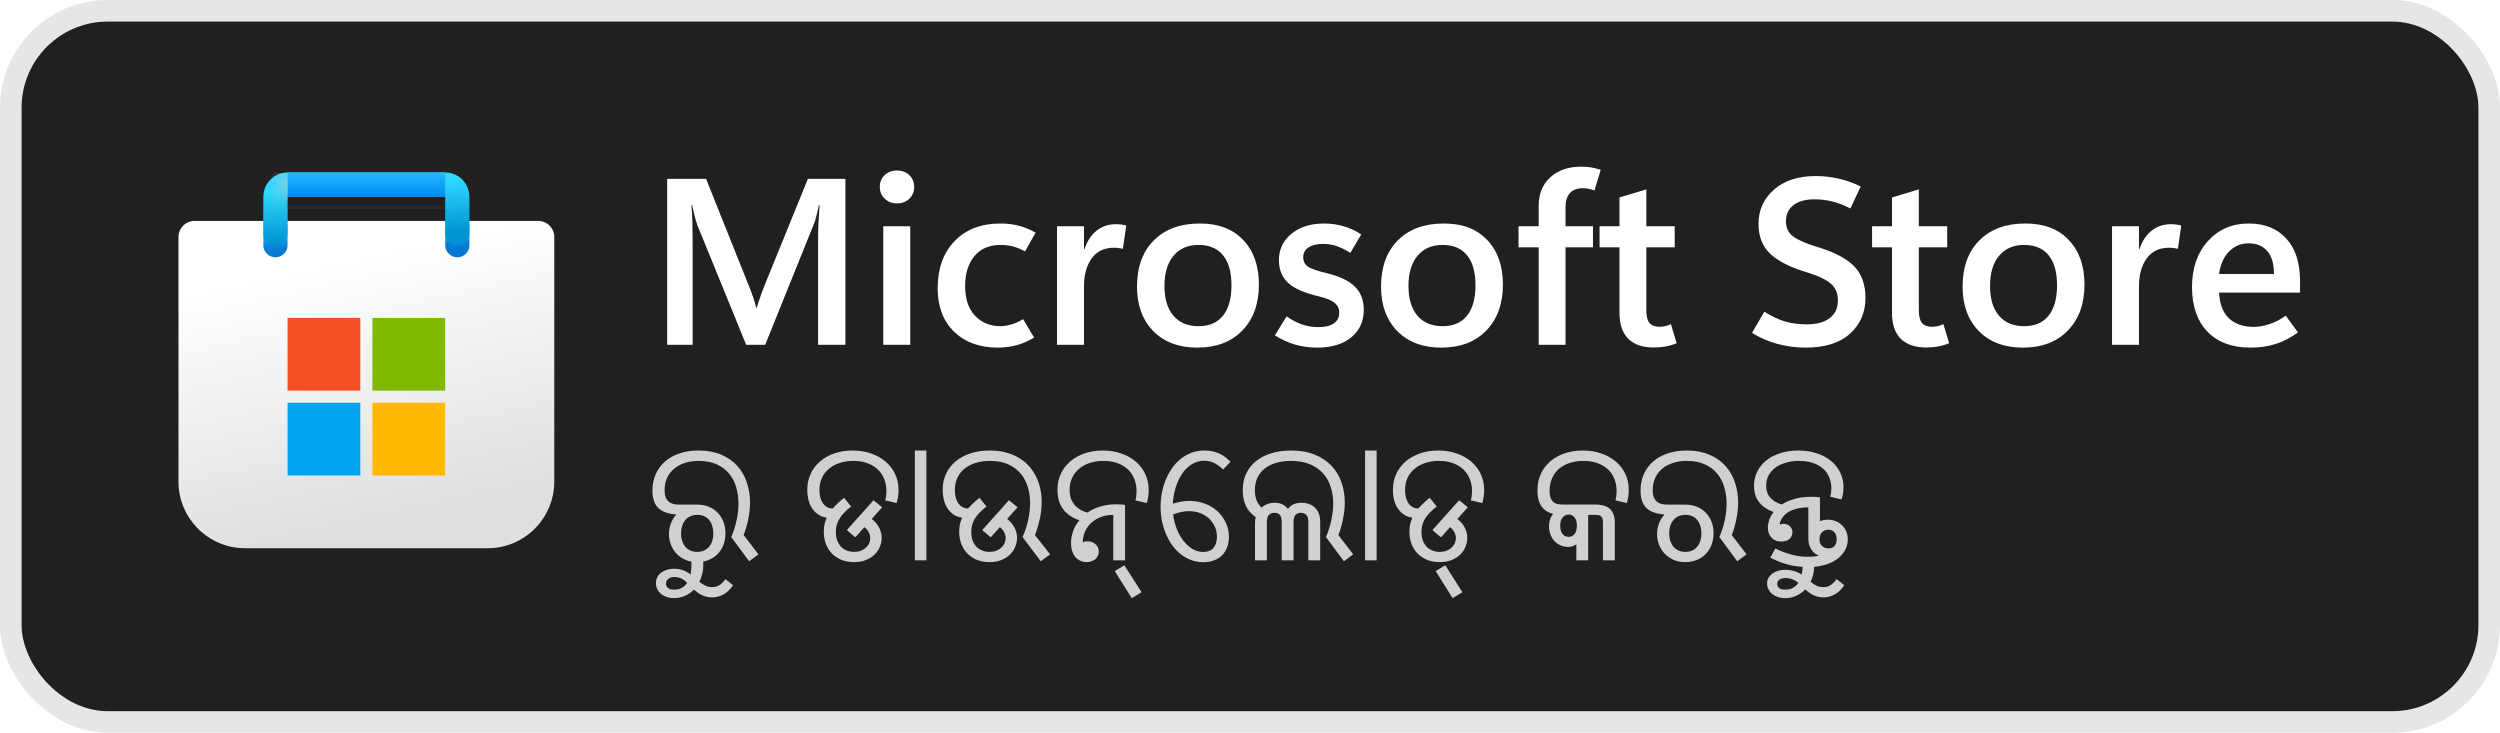 <svg width="116" height="34" viewBox="0 0 116 34" fill="none" xmlns="http://www.w3.org/2000/svg">
<rect x="1" y="1" width="114" height="32" rx="4" fill="#202020"/>
<rect x="0.5" y="0.5" width="115" height="33" rx="4.5" stroke="black" stroke-opacity="0.1"/>
<g clip-path="url(#clip0_976_1861)">
<g clip-path="url(#clip1_976_1861)">
<path d="M8.281 11C8.281 10.586 8.617 10.25 9.031 10.25H24.969C25.383 10.25 25.719 10.586 25.719 11V22.344C25.719 24.052 24.334 25.438 22.625 25.438H11.375C9.666 25.438 8.281 24.052 8.281 22.344V11Z" fill="url(#paint0_linear_976_1861)"/>
<mask id="mask0_976_1861" style="mask-type:alpha" maskUnits="userSpaceOnUse" x="8" y="10" width="18" height="16">
<path d="M8.281 11C8.281 10.586 8.617 10.25 9.031 10.25H24.969C25.383 10.25 25.719 10.586 25.719 11V22.344C25.719 24.052 24.334 25.438 22.625 25.438H11.375C9.666 25.438 8.281 24.052 8.281 22.344V11Z" fill="url(#paint1_linear_976_1861)"/>
</mask>
<g mask="url(#mask0_976_1861)">
<g filter="url(#filter0_dd_976_1861)">
<path d="M12.781 10.812V8.562H21.219V10.812" stroke="url(#paint2_linear_976_1861)" stroke-width="1.125" stroke-linecap="round"/>
</g>
</g>
<g filter="url(#filter1_dd_976_1861)">
<path d="M16.719 14.188H13.344V17.562H16.719V14.188Z" fill="#F25022"/>
<path d="M20.656 14.188H17.281V17.562H20.656V14.188Z" fill="#7FBA00"/>
<path d="M20.656 18.125H17.281V21.5H20.656V18.125Z" fill="#FFB900"/>
<path d="M16.719 18.125H13.344V21.5H16.719V18.125Z" fill="#00A4EF"/>
</g>
<path d="M12.781 10.812V9.125C12.781 8.814 13.033 8.562 13.344 8.562H20.656C20.967 8.562 21.219 8.814 21.219 9.125V10.812" stroke="url(#paint3_linear_976_1861)" stroke-width="1.125" stroke-linecap="round"/>
<rect x="13.344" y="8" width="7.312" height="1.125" fill="url(#paint4_linear_976_1861)"/>
<mask id="mask1_976_1861" style="mask-type:alpha" maskUnits="userSpaceOnUse" x="13" y="8" width="8" height="2">
<rect x="13.344" y="8" width="7.312" height="1.125" fill="url(#paint5_linear_976_1861)"/>
</mask>
<g mask="url(#mask1_976_1861)">
<g filter="url(#filter2_dd_976_1861)">
<rect x="11.719" y="8.563" width="1.625" height="2.812" fill="#C4C4C4"/>
</g>
</g>
</g>
</g>
<path d="M39.227 16H37.96V11.085C37.96 10.863 37.965 10.622 37.976 10.36C37.99 10.095 38.008 9.814 38.03 9.517H37.998C37.955 9.721 37.913 9.897 37.874 10.043C37.838 10.187 37.802 10.301 37.767 10.387L35.505 16H34.624L32.352 10.435C32.324 10.357 32.288 10.24 32.245 10.086C32.206 9.932 32.163 9.743 32.116 9.517H32.084C32.105 9.775 32.12 10.049 32.127 10.339C32.134 10.625 32.138 10.928 32.138 11.247V16H30.956V8.298H32.761L34.764 13.304C34.843 13.493 34.907 13.669 34.958 13.83C35.011 13.988 35.052 14.134 35.081 14.271H35.113C35.178 14.066 35.239 13.882 35.296 13.717C35.353 13.553 35.407 13.409 35.457 13.288L37.487 8.298H39.227V16ZM41.618 9.437C41.389 9.437 41.199 9.363 41.048 9.216C40.898 9.069 40.823 8.889 40.823 8.674C40.823 8.452 40.898 8.269 41.048 8.126C41.199 7.983 41.389 7.911 41.618 7.911C41.85 7.911 42.042 7.983 42.192 8.126C42.343 8.269 42.418 8.452 42.418 8.674C42.418 8.892 42.343 9.075 42.192 9.222C42.042 9.365 41.85 9.437 41.618 9.437ZM42.235 16H40.984V10.5H42.235V16ZM47.982 15.662C47.71 15.826 47.44 15.944 47.171 16.016C46.903 16.091 46.611 16.129 46.296 16.129C45.451 16.129 44.774 15.882 44.266 15.388C43.761 14.894 43.508 14.222 43.508 13.373C43.508 12.46 43.77 11.732 44.292 11.188C44.819 10.643 45.528 10.371 46.419 10.371C46.731 10.371 47.014 10.405 47.268 10.473C47.526 10.538 47.787 10.645 48.052 10.795L47.563 11.665C47.377 11.562 47.195 11.486 47.016 11.44C46.837 11.39 46.641 11.365 46.43 11.365C45.904 11.365 45.497 11.538 45.211 11.886C44.925 12.233 44.781 12.693 44.781 13.266C44.781 13.868 44.935 14.33 45.243 14.652C45.555 14.974 45.945 15.135 46.414 15.135C46.557 15.135 46.722 15.11 46.908 15.06C47.094 15.006 47.282 14.922 47.472 14.808L47.982 15.662ZM52.102 11.547C52.034 11.53 51.968 11.517 51.903 11.51C51.842 11.499 51.771 11.494 51.688 11.494C51.241 11.494 50.897 11.658 50.657 11.988C50.417 12.317 50.297 12.747 50.297 13.277V16H49.046V10.5H50.297V11.558H50.319C50.448 11.178 50.638 10.892 50.888 10.699C51.139 10.502 51.434 10.403 51.774 10.403C51.871 10.403 51.957 10.409 52.032 10.419C52.111 10.43 52.186 10.446 52.258 10.468L52.102 11.547ZM55.556 16.129C54.696 16.129 54.014 15.873 53.509 15.361C53.008 14.845 52.757 14.156 52.757 13.293C52.761 12.38 53.022 11.665 53.541 11.15C54.061 10.631 54.768 10.371 55.663 10.371C56.526 10.367 57.199 10.622 57.683 11.134C58.17 11.642 58.413 12.332 58.413 13.202C58.413 14.097 58.155 14.809 57.64 15.339C57.128 15.866 56.433 16.129 55.556 16.129ZM55.615 15.135C56.112 15.135 56.49 14.972 56.748 14.646C57.009 14.321 57.14 13.85 57.14 13.234C57.14 12.625 57.009 12.162 56.748 11.843C56.487 11.524 56.107 11.365 55.609 11.365C55.119 11.365 54.732 11.533 54.449 11.87C54.17 12.206 54.03 12.672 54.03 13.266C54.03 13.864 54.17 14.326 54.449 14.652C54.728 14.974 55.117 15.135 55.615 15.135ZM59.154 15.56L59.697 14.679C59.912 14.829 60.139 14.951 60.379 15.044C60.622 15.133 60.886 15.178 61.169 15.178C61.476 15.178 61.715 15.123 61.883 15.012C62.055 14.897 62.141 14.727 62.141 14.502C62.141 14.322 62.069 14.174 61.926 14.056C61.786 13.934 61.546 13.834 61.206 13.755C60.519 13.594 60.035 13.381 59.756 13.116C59.48 12.851 59.342 12.502 59.342 12.068C59.342 11.571 59.536 11.164 59.922 10.849C60.309 10.53 60.816 10.371 61.442 10.371C61.754 10.371 62.051 10.412 62.334 10.495C62.617 10.573 62.893 10.7 63.161 10.876L62.656 11.735C62.42 11.585 62.203 11.477 62.006 11.413C61.809 11.349 61.607 11.316 61.399 11.316C61.106 11.316 60.877 11.372 60.712 11.483C60.551 11.59 60.47 11.741 60.47 11.934C60.47 12.138 60.553 12.29 60.717 12.391C60.886 12.487 61.167 12.582 61.56 12.675C62.155 12.819 62.59 13.026 62.866 13.298C63.141 13.567 63.279 13.927 63.279 14.378C63.279 14.912 63.084 15.338 62.694 15.656C62.307 15.971 61.783 16.129 61.12 16.129C60.762 16.129 60.418 16.082 60.089 15.989C59.763 15.893 59.452 15.749 59.154 15.56ZM66.878 16.129C66.019 16.129 65.336 15.873 64.832 15.361C64.33 14.845 64.08 14.156 64.08 13.293C64.083 12.38 64.345 11.665 64.864 11.15C65.383 10.631 66.09 10.371 66.985 10.371C67.848 10.367 68.522 10.622 69.005 11.134C69.492 11.642 69.735 12.332 69.735 13.202C69.735 14.097 69.478 14.809 68.962 15.339C68.45 15.866 67.755 16.129 66.878 16.129ZM66.937 15.135C67.435 15.135 67.812 14.972 68.07 14.646C68.332 14.321 68.462 13.85 68.462 13.234C68.462 12.625 68.332 12.162 68.07 11.843C67.809 11.524 67.429 11.365 66.932 11.365C66.441 11.365 66.054 11.533 65.772 11.87C65.492 12.206 65.353 12.672 65.353 13.266C65.353 13.864 65.492 14.326 65.772 14.652C66.051 14.974 66.439 15.135 66.937 15.135ZM73.984 8.84C73.884 8.801 73.792 8.774 73.71 8.76C73.628 8.742 73.538 8.733 73.441 8.733C73.176 8.733 72.976 8.81 72.84 8.964C72.707 9.114 72.641 9.333 72.641 9.619V10.5H73.914V11.477H72.641V16H71.395V11.477H70.46V10.5H71.395V9.555C71.395 8.996 71.574 8.554 71.932 8.228C72.294 7.899 72.772 7.734 73.366 7.734C73.552 7.734 73.713 7.746 73.85 7.771C73.986 7.797 74.127 7.832 74.274 7.879L73.984 8.84ZM77.797 15.925C77.636 15.993 77.468 16.043 77.293 16.075C77.117 16.107 76.929 16.123 76.728 16.123C76.22 16.123 75.828 15.989 75.552 15.721C75.28 15.449 75.144 15.044 75.144 14.507V11.477H74.22V10.5H75.144V9.163L76.39 8.787V10.5H77.706V11.477H76.39V14.405C76.39 14.673 76.439 14.867 76.535 14.985C76.635 15.103 76.789 15.162 76.997 15.162C77.097 15.162 77.192 15.151 77.282 15.13C77.375 15.105 77.457 15.074 77.529 15.039L77.797 15.925ZM81.294 15.447L81.863 14.464C82.211 14.679 82.535 14.831 82.835 14.92C83.136 15.006 83.473 15.049 83.845 15.049C84.289 15.049 84.638 14.954 84.893 14.765C85.15 14.571 85.279 14.296 85.279 13.938C85.279 13.612 85.172 13.356 84.957 13.169C84.746 12.98 84.386 12.806 83.877 12.648C83.093 12.416 82.517 12.127 82.148 11.784C81.779 11.44 81.595 10.974 81.595 10.387C81.595 9.75 81.833 9.222 82.309 8.803C82.785 8.38 83.432 8.169 84.248 8.169C84.606 8.169 84.959 8.208 85.306 8.287C85.653 8.366 85.997 8.488 86.337 8.652L85.859 9.673C85.562 9.519 85.278 9.41 85.005 9.345C84.737 9.281 84.463 9.249 84.184 9.249C83.775 9.249 83.453 9.338 83.217 9.517C82.984 9.696 82.868 9.949 82.868 10.274C82.868 10.565 82.975 10.794 83.19 10.962C83.405 11.127 83.774 11.29 84.296 11.451C85.099 11.691 85.675 11.99 86.026 12.348C86.38 12.706 86.558 13.198 86.558 13.825C86.558 14.498 86.318 15.051 85.838 15.484C85.358 15.914 84.674 16.129 83.786 16.129C83.342 16.129 82.909 16.073 82.486 15.962C82.064 15.848 81.666 15.676 81.294 15.447ZM90.441 15.925C90.28 15.993 90.112 16.043 89.936 16.075C89.761 16.107 89.573 16.123 89.372 16.123C88.864 16.123 88.472 15.989 88.196 15.721C87.924 15.449 87.788 15.044 87.788 14.507V11.477H86.864V10.5H87.788V9.163L89.034 8.787V10.5H90.35V11.477H89.034V14.405C89.034 14.673 89.082 14.867 89.179 14.985C89.279 15.103 89.433 15.162 89.641 15.162C89.741 15.162 89.836 15.151 89.925 15.13C90.018 15.105 90.101 15.074 90.172 15.039L90.441 15.925ZM93.862 16.129C93.003 16.129 92.321 15.873 91.816 15.361C91.315 14.845 91.064 14.156 91.064 13.293C91.067 12.38 91.329 11.665 91.848 11.15C92.367 10.631 93.075 10.371 93.97 10.371C94.833 10.367 95.506 10.622 95.989 11.134C96.476 11.642 96.72 12.332 96.72 13.202C96.72 14.097 96.462 14.809 95.946 15.339C95.434 15.866 94.74 16.129 93.862 16.129ZM93.921 15.135C94.419 15.135 94.797 14.972 95.055 14.646C95.316 14.321 95.447 13.85 95.447 13.234C95.447 12.625 95.316 12.162 95.055 11.843C94.793 11.524 94.414 11.365 93.916 11.365C93.425 11.365 93.039 11.533 92.756 11.87C92.477 12.206 92.337 12.672 92.337 13.266C92.337 13.864 92.477 14.326 92.756 14.652C93.035 14.974 93.424 15.135 93.921 15.135ZM101.054 11.547C100.986 11.53 100.92 11.517 100.855 11.51C100.795 11.499 100.723 11.494 100.641 11.494C100.193 11.494 99.849 11.658 99.609 11.988C99.37 12.317 99.249 12.747 99.249 13.277V16H97.998V10.5H99.249V11.558H99.271C99.4 11.178 99.59 10.892 99.84 10.699C100.091 10.502 100.386 10.403 100.727 10.403C100.823 10.403 100.909 10.409 100.984 10.419C101.063 10.43 101.138 10.446 101.21 10.468L101.054 11.547ZM106.721 13.578H102.966C102.988 14.097 103.138 14.492 103.417 14.765C103.697 15.033 104.087 15.168 104.588 15.168C104.792 15.168 105.025 15.126 105.287 15.044C105.548 14.962 105.806 14.829 106.06 14.646L106.624 15.425C106.284 15.672 105.938 15.851 105.587 15.962C105.236 16.073 104.85 16.129 104.427 16.129C103.571 16.129 102.905 15.884 102.429 15.393C101.953 14.899 101.713 14.21 101.709 13.325C101.709 12.444 101.955 11.732 102.445 11.188C102.939 10.643 103.571 10.371 104.341 10.371C105.079 10.371 105.659 10.604 106.082 11.069C106.508 11.531 106.721 12.187 106.721 13.035V13.578ZM105.512 12.713C105.512 12.24 105.408 11.886 105.201 11.649C104.997 11.409 104.707 11.29 104.331 11.29C103.976 11.29 103.674 11.418 103.423 11.676C103.176 11.931 103.024 12.276 102.966 12.713H105.512Z" fill="white"/>
<path d="M32.416 21.386C32.182 21.386 31.968 21.418 31.774 21.481C31.58 21.543 31.414 21.633 31.275 21.752C31.136 21.868 31.028 22.01 30.95 22.179C30.875 22.347 30.837 22.538 30.837 22.75C30.837 22.838 30.846 22.924 30.865 23.006C30.885 23.086 30.921 23.156 30.971 23.218C31.021 23.277 31.089 23.325 31.176 23.361C31.265 23.395 31.379 23.413 31.518 23.413H32.328C32.546 23.413 32.738 23.448 32.902 23.519C33.068 23.589 33.207 23.686 33.319 23.809C33.433 23.93 33.518 24.071 33.575 24.233C33.632 24.395 33.661 24.567 33.661 24.749C33.661 24.95 33.628 25.132 33.562 25.296C33.495 25.46 33.404 25.6 33.288 25.716C33.172 25.832 33.033 25.922 32.871 25.986C32.712 26.05 32.538 26.082 32.352 26.082C32.147 26.082 31.963 26.047 31.801 25.976C31.64 25.903 31.502 25.806 31.388 25.686C31.276 25.565 31.189 25.426 31.128 25.269C31.069 25.111 31.039 24.947 31.039 24.776C31.039 24.624 31.065 24.471 31.118 24.318C31.17 24.166 31.254 24.021 31.371 23.884L31.367 23.871C30.994 23.843 30.718 23.742 30.54 23.566C30.362 23.391 30.273 23.123 30.273 22.763C30.273 22.476 30.326 22.217 30.431 21.987C30.535 21.757 30.683 21.562 30.872 21.403C31.061 21.241 31.285 21.118 31.545 21.034C31.807 20.947 32.095 20.904 32.41 20.904C32.815 20.904 33.169 20.969 33.469 21.099C33.77 21.226 34.018 21.401 34.214 21.622C34.413 21.84 34.56 22.098 34.655 22.394C34.753 22.688 34.802 23 34.802 23.331C34.802 23.449 34.794 23.573 34.778 23.703C34.765 23.833 34.744 23.963 34.717 24.093C34.692 24.223 34.661 24.35 34.624 24.476C34.588 24.601 34.548 24.718 34.505 24.828L35.192 25.72L34.761 26.044L33.927 24.916C33.984 24.796 34.033 24.669 34.074 24.537C34.117 24.403 34.153 24.268 34.18 24.134C34.21 23.997 34.231 23.865 34.245 23.737C34.259 23.607 34.266 23.487 34.266 23.375C34.266 23.106 34.23 22.851 34.16 22.609C34.091 22.368 33.982 22.157 33.831 21.977C33.683 21.795 33.492 21.651 33.257 21.546C33.025 21.439 32.745 21.386 32.416 21.386ZM32.362 23.888C32.248 23.888 32.144 23.907 32.051 23.946C31.957 23.985 31.878 24.041 31.811 24.117C31.745 24.19 31.694 24.28 31.658 24.387C31.621 24.494 31.603 24.615 31.603 24.749C31.603 24.884 31.621 25.004 31.658 25.111C31.694 25.216 31.744 25.306 31.808 25.381C31.874 25.454 31.953 25.51 32.044 25.549C32.135 25.588 32.236 25.607 32.348 25.607C32.458 25.607 32.558 25.589 32.649 25.552C32.74 25.514 32.819 25.459 32.885 25.388C32.951 25.315 33.002 25.225 33.039 25.118C33.077 25.011 33.097 24.888 33.097 24.749C33.097 24.621 33.08 24.505 33.045 24.4C33.014 24.293 32.966 24.202 32.902 24.127C32.84 24.052 32.764 23.994 32.673 23.953C32.582 23.909 32.478 23.888 32.362 23.888ZM34.013 27.155C33.94 27.265 33.862 27.356 33.78 27.429C33.7 27.502 33.618 27.559 33.534 27.6C33.45 27.643 33.366 27.674 33.281 27.692C33.197 27.71 33.116 27.719 33.039 27.719C32.945 27.719 32.859 27.709 32.779 27.689C32.697 27.668 32.622 27.641 32.553 27.606C32.483 27.572 32.419 27.534 32.362 27.49C32.303 27.447 32.248 27.402 32.198 27.357C32.075 27.482 31.936 27.579 31.781 27.648C31.626 27.718 31.458 27.753 31.278 27.753C31.148 27.753 31.031 27.734 30.926 27.695C30.822 27.659 30.733 27.609 30.66 27.545C30.587 27.481 30.531 27.407 30.492 27.323C30.453 27.238 30.434 27.15 30.434 27.056C30.434 26.949 30.458 26.853 30.506 26.769C30.551 26.687 30.614 26.617 30.694 26.561C30.771 26.506 30.86 26.464 30.96 26.434C31.061 26.404 31.166 26.39 31.275 26.39C31.407 26.39 31.538 26.41 31.668 26.451C31.798 26.494 31.919 26.559 32.03 26.646L32.041 26.643C32.056 26.574 32.068 26.504 32.075 26.431C32.079 26.358 32.081 26.291 32.081 26.229V25.867H32.632V26.222C32.632 26.366 32.616 26.502 32.584 26.632C32.552 26.762 32.508 26.883 32.451 26.995C32.537 27.065 32.626 27.123 32.717 27.169C32.806 27.217 32.916 27.241 33.045 27.241C33.102 27.241 33.157 27.235 33.209 27.224C33.26 27.212 33.31 27.192 33.36 27.162C33.41 27.135 33.46 27.097 33.51 27.049C33.558 27.002 33.608 26.942 33.661 26.872L34.013 27.155ZM31.877 27.043C31.794 26.951 31.702 26.883 31.6 26.837C31.495 26.794 31.389 26.773 31.282 26.773C31.232 26.773 31.184 26.779 31.138 26.793C31.093 26.807 31.053 26.826 31.019 26.851C30.982 26.876 30.954 26.907 30.933 26.943C30.913 26.982 30.902 27.026 30.902 27.077C30.902 27.154 30.931 27.22 30.988 27.275C31.045 27.332 31.142 27.36 31.278 27.36C31.417 27.36 31.537 27.332 31.637 27.275C31.735 27.218 31.815 27.145 31.877 27.056V27.043ZM38.637 23.594C38.708 23.514 38.786 23.433 38.873 23.351C38.96 23.267 39.058 23.183 39.167 23.098L39.492 23.502C39.353 23.609 39.238 23.712 39.147 23.812C39.055 23.913 38.982 24.011 38.928 24.106C38.875 24.202 38.838 24.298 38.815 24.394C38.794 24.489 38.784 24.585 38.784 24.681C38.784 24.829 38.805 24.961 38.846 25.077C38.889 25.191 38.948 25.288 39.023 25.368C39.099 25.445 39.189 25.504 39.294 25.545C39.398 25.586 39.512 25.607 39.635 25.607C39.749 25.607 39.852 25.59 39.943 25.556C40.034 25.519 40.111 25.473 40.175 25.416C40.241 25.356 40.291 25.289 40.326 25.214C40.362 25.136 40.38 25.057 40.38 24.975C40.38 24.884 40.359 24.794 40.315 24.705C40.274 24.613 40.206 24.531 40.11 24.459L39.687 24.934L39.294 24.595L40.531 23.211L40.934 23.536L40.449 24.079C40.608 24.202 40.724 24.34 40.797 24.493C40.873 24.643 40.91 24.799 40.91 24.961C40.91 25.095 40.883 25.23 40.828 25.364C40.773 25.499 40.693 25.619 40.585 25.727C40.481 25.831 40.349 25.917 40.189 25.983C40.029 26.049 39.846 26.082 39.639 26.082C39.422 26.082 39.226 26.048 39.051 25.98C38.878 25.909 38.73 25.812 38.606 25.689C38.483 25.564 38.389 25.414 38.323 25.241C38.257 25.068 38.224 24.878 38.224 24.67C38.224 24.556 38.234 24.447 38.254 24.342C38.277 24.235 38.312 24.128 38.36 24.021C38.199 23.996 38.061 23.942 37.947 23.86C37.833 23.778 37.739 23.679 37.666 23.563C37.594 23.445 37.54 23.315 37.506 23.173C37.474 23.03 37.458 22.884 37.458 22.736C37.458 22.462 37.509 22.214 37.612 21.991C37.717 21.765 37.862 21.573 38.049 21.413C38.236 21.251 38.458 21.126 38.716 21.037C38.973 20.948 39.255 20.904 39.56 20.904C39.863 20.904 40.145 20.948 40.404 21.037C40.664 21.124 40.89 21.248 41.081 21.41C41.273 21.569 41.422 21.762 41.529 21.987C41.638 22.213 41.693 22.463 41.693 22.739C41.693 22.83 41.686 22.926 41.672 23.026C41.659 23.127 41.636 23.231 41.604 23.341L41.074 23.218C41.092 23.152 41.106 23.081 41.115 23.006C41.124 22.931 41.129 22.857 41.129 22.784C41.129 22.579 41.094 22.391 41.023 22.22C40.955 22.049 40.854 21.902 40.722 21.779C40.59 21.654 40.428 21.557 40.237 21.488C40.048 21.42 39.832 21.386 39.591 21.386C39.361 21.386 39.15 21.418 38.959 21.481C38.767 21.543 38.602 21.633 38.463 21.752C38.324 21.868 38.216 22.009 38.138 22.175C38.061 22.342 38.022 22.529 38.022 22.736C38.022 22.841 38.032 22.944 38.053 23.047C38.075 23.147 38.111 23.237 38.159 23.317C38.209 23.397 38.273 23.463 38.35 23.515C38.428 23.565 38.523 23.591 38.637 23.594ZM42.448 20.904H42.985V26H42.448V20.904ZM44.919 23.594C44.99 23.514 45.069 23.433 45.155 23.351C45.242 23.267 45.34 23.183 45.449 23.098L45.774 23.502C45.635 23.609 45.52 23.712 45.429 23.812C45.338 23.913 45.265 24.011 45.21 24.106C45.158 24.202 45.12 24.298 45.097 24.394C45.077 24.489 45.066 24.585 45.066 24.681C45.066 24.829 45.087 24.961 45.128 25.077C45.171 25.191 45.23 25.288 45.306 25.368C45.381 25.445 45.47 25.504 45.572 25.545C45.677 25.586 45.79 25.607 45.911 25.607C46.027 25.607 46.13 25.59 46.222 25.556C46.315 25.519 46.394 25.473 46.458 25.416C46.524 25.356 46.574 25.288 46.608 25.21C46.644 25.133 46.663 25.052 46.663 24.968C46.663 24.881 46.641 24.794 46.598 24.705C46.557 24.613 46.488 24.531 46.393 24.459L45.969 24.934L45.576 24.595L46.813 23.211L47.216 23.536L46.731 24.079C46.891 24.202 47.007 24.34 47.08 24.493C47.155 24.643 47.192 24.797 47.192 24.954C47.192 25.091 47.165 25.226 47.11 25.361C47.058 25.495 46.978 25.616 46.871 25.723C46.764 25.83 46.631 25.917 46.471 25.983C46.312 26.049 46.125 26.082 45.911 26.082C45.699 26.082 45.506 26.048 45.333 25.98C45.16 25.909 45.012 25.811 44.889 25.686C44.766 25.56 44.671 25.411 44.605 25.238C44.539 25.065 44.506 24.874 44.506 24.667C44.506 24.551 44.516 24.441 44.537 24.339C44.559 24.236 44.595 24.13 44.643 24.021C44.481 23.996 44.343 23.944 44.229 23.864C44.115 23.782 44.022 23.681 43.949 23.563C43.876 23.445 43.822 23.314 43.788 23.17C43.756 23.026 43.74 22.881 43.74 22.732C43.74 22.461 43.791 22.214 43.894 21.991C43.999 21.765 44.146 21.573 44.335 21.413C44.526 21.251 44.757 21.126 45.025 21.037C45.294 20.948 45.595 20.904 45.928 20.904C46.199 20.904 46.446 20.933 46.669 20.993C46.895 21.052 47.097 21.135 47.274 21.242C47.454 21.349 47.611 21.477 47.743 21.625C47.875 21.771 47.984 21.933 48.071 22.11C48.16 22.288 48.226 22.477 48.269 22.678C48.312 22.878 48.334 23.084 48.334 23.296C48.334 23.558 48.304 23.82 48.245 24.082C48.188 24.345 48.114 24.593 48.023 24.828L48.724 25.72L48.293 26.044L47.445 24.916C47.502 24.796 47.552 24.669 47.596 24.537C47.639 24.405 47.675 24.272 47.705 24.137C47.735 24 47.758 23.865 47.773 23.73C47.789 23.596 47.797 23.467 47.797 23.344C47.797 23.084 47.762 22.837 47.691 22.602C47.621 22.366 47.51 22.157 47.36 21.977C47.209 21.797 47.017 21.654 46.782 21.546C46.547 21.439 46.265 21.386 45.935 21.386C45.688 21.386 45.464 21.418 45.261 21.481C45.061 21.543 44.89 21.633 44.748 21.752C44.607 21.868 44.498 22.009 44.42 22.175C44.343 22.342 44.304 22.529 44.304 22.736C44.304 22.841 44.315 22.944 44.335 23.047C44.358 23.147 44.393 23.237 44.441 23.317C44.491 23.397 44.555 23.463 44.632 23.515C44.71 23.565 44.806 23.591 44.919 23.594ZM52.203 23.426V26H51.656V23.891C51.435 23.891 51.237 23.926 51.062 23.997C50.888 24.065 50.741 24.158 50.621 24.274C50.5 24.388 50.406 24.521 50.34 24.674C50.276 24.824 50.243 24.981 50.241 25.145L50.255 25.152C50.289 25.139 50.323 25.13 50.357 25.125C50.394 25.118 50.429 25.115 50.463 25.115C50.532 25.115 50.597 25.126 50.658 25.149C50.722 25.172 50.778 25.204 50.826 25.245C50.873 25.286 50.912 25.336 50.942 25.395C50.971 25.452 50.986 25.516 50.986 25.586C50.986 25.655 50.973 25.72 50.945 25.781C50.92 25.84 50.883 25.893 50.833 25.939C50.782 25.982 50.722 26.016 50.651 26.041C50.583 26.068 50.507 26.082 50.422 26.082C50.302 26.082 50.196 26.058 50.105 26.01C50.013 25.962 49.937 25.899 49.876 25.819C49.816 25.739 49.771 25.647 49.739 25.542C49.709 25.435 49.694 25.324 49.694 25.21C49.694 25.026 49.725 24.842 49.787 24.66C49.848 24.478 49.944 24.308 50.074 24.151L50.07 24.137C49.874 24.067 49.711 23.981 49.581 23.881C49.454 23.778 49.351 23.667 49.274 23.546C49.199 23.423 49.145 23.293 49.113 23.156C49.081 23.017 49.065 22.876 49.065 22.732C49.065 22.461 49.117 22.214 49.219 21.991C49.324 21.765 49.47 21.573 49.657 21.413C49.844 21.251 50.066 21.126 50.323 21.037C50.581 20.948 50.862 20.904 51.167 20.904C51.471 20.904 51.752 20.948 52.012 21.037C52.272 21.124 52.497 21.248 52.688 21.41C52.88 21.569 53.029 21.762 53.136 21.987C53.246 22.213 53.3 22.463 53.3 22.739C53.3 22.83 53.294 22.926 53.28 23.026C53.266 23.127 53.243 23.231 53.211 23.341L52.682 23.218C52.7 23.152 52.714 23.081 52.723 23.006C52.732 22.931 52.736 22.857 52.736 22.784C52.736 22.579 52.701 22.391 52.63 22.22C52.562 22.049 52.462 21.902 52.33 21.779C52.197 21.654 52.036 21.557 51.844 21.488C51.655 21.42 51.44 21.386 51.198 21.386C50.968 21.386 50.757 21.418 50.566 21.481C50.374 21.543 50.209 21.633 50.07 21.752C49.931 21.868 49.823 22.009 49.746 22.175C49.668 22.342 49.629 22.527 49.629 22.732C49.629 22.835 49.641 22.939 49.664 23.044C49.689 23.146 49.732 23.244 49.794 23.337C49.855 23.431 49.938 23.516 50.043 23.594C50.15 23.671 50.287 23.735 50.453 23.785C50.624 23.667 50.822 23.573 51.048 23.505C51.276 23.434 51.533 23.399 51.82 23.399C51.884 23.399 51.948 23.401 52.012 23.406C52.075 23.408 52.139 23.415 52.203 23.426ZM52.172 26.229L52.969 27.48L52.514 27.753L51.725 26.499L52.172 26.229ZM56.752 21.786C56.607 21.647 56.465 21.544 56.329 21.478C56.194 21.412 56.046 21.379 55.884 21.379C55.729 21.379 55.587 21.406 55.457 21.461C55.327 21.516 55.209 21.592 55.102 21.69C54.995 21.786 54.9 21.898 54.818 22.028C54.738 22.156 54.67 22.294 54.613 22.442C54.556 22.588 54.511 22.74 54.48 22.9C54.448 23.059 54.427 23.217 54.418 23.372C54.548 23.331 54.677 23.299 54.804 23.276C54.934 23.253 55.064 23.242 55.194 23.242C55.449 23.242 55.688 23.285 55.912 23.372C56.135 23.456 56.329 23.573 56.493 23.724C56.657 23.874 56.785 24.051 56.879 24.253C56.975 24.456 57.023 24.675 57.023 24.91C57.023 25.083 56.995 25.242 56.94 25.388C56.888 25.532 56.81 25.656 56.708 25.761C56.608 25.863 56.484 25.943 56.335 26C56.19 26.057 56.023 26.085 55.836 26.085C55.634 26.085 55.444 26.052 55.269 25.986C55.094 25.92 54.932 25.829 54.784 25.713C54.636 25.594 54.503 25.455 54.387 25.296C54.273 25.134 54.176 24.959 54.097 24.77C54.017 24.578 53.955 24.377 53.912 24.165C53.871 23.95 53.851 23.734 53.851 23.515C53.851 23.308 53.87 23.099 53.909 22.89C53.947 22.678 54.005 22.475 54.083 22.281C54.16 22.088 54.256 21.908 54.37 21.741C54.486 21.573 54.62 21.427 54.77 21.304C54.923 21.178 55.092 21.08 55.279 21.01C55.468 20.939 55.675 20.904 55.898 20.904C56.117 20.904 56.325 20.944 56.523 21.023C56.724 21.103 56.915 21.238 57.098 21.427L56.752 21.786ZM54.435 23.867C54.462 24.1 54.517 24.322 54.599 24.534C54.681 24.743 54.784 24.928 54.907 25.087C55.03 25.247 55.17 25.375 55.327 25.47C55.484 25.564 55.652 25.61 55.83 25.61C56.039 25.61 56.198 25.548 56.305 25.422C56.412 25.295 56.465 25.123 56.465 24.906C56.465 24.731 56.431 24.57 56.363 24.424C56.294 24.279 56.202 24.153 56.086 24.048C55.97 23.944 55.833 23.863 55.676 23.806C55.519 23.746 55.351 23.717 55.173 23.717C55.048 23.717 54.923 23.73 54.797 23.758C54.672 23.785 54.551 23.822 54.435 23.867ZM57.662 22.743C57.662 22.467 57.713 22.216 57.815 21.991C57.92 21.763 58.069 21.569 58.263 21.41C58.457 21.248 58.693 21.124 58.971 21.037C59.249 20.948 59.561 20.904 59.907 20.904C60.331 20.904 60.699 20.969 61.011 21.099C61.326 21.226 61.585 21.401 61.791 21.622C61.996 21.84 62.148 22.098 62.248 22.394C62.349 22.688 62.399 23 62.399 23.331C62.399 23.449 62.391 23.573 62.375 23.703C62.361 23.833 62.341 23.963 62.313 24.093C62.288 24.223 62.258 24.35 62.221 24.476C62.185 24.601 62.145 24.718 62.102 24.828L62.789 25.72L62.358 26.044L61.524 24.916C61.579 24.796 61.627 24.668 61.667 24.534C61.711 24.399 61.746 24.265 61.773 24.13C61.803 23.996 61.825 23.865 61.838 23.737C61.854 23.607 61.862 23.487 61.862 23.375C61.862 23.106 61.825 22.851 61.749 22.609C61.677 22.368 61.56 22.157 61.401 21.977C61.244 21.795 61.041 21.651 60.792 21.546C60.546 21.439 60.25 21.386 59.904 21.386C59.642 21.386 59.407 21.418 59.2 21.481C58.992 21.543 58.816 21.633 58.67 21.752C58.526 21.87 58.416 22.014 58.338 22.182C58.263 22.349 58.226 22.537 58.226 22.746C58.226 22.924 58.252 23.08 58.304 23.214C58.359 23.346 58.438 23.46 58.54 23.556C58.611 23.483 58.698 23.427 58.803 23.389C58.91 23.348 59.025 23.327 59.148 23.327C59.404 23.327 59.606 23.421 59.757 23.607H59.77C59.839 23.512 59.925 23.441 60.03 23.395C60.137 23.35 60.257 23.327 60.389 23.327C60.512 23.327 60.626 23.346 60.731 23.385C60.838 23.422 60.93 23.476 61.008 23.549C61.085 23.622 61.146 23.713 61.189 23.823C61.234 23.93 61.257 24.054 61.257 24.195V26H60.707V24.219C60.707 24.069 60.676 23.961 60.615 23.895C60.556 23.828 60.471 23.795 60.362 23.795C60.259 23.795 60.176 23.828 60.112 23.895C60.051 23.958 60.02 24.071 60.02 24.233V26H59.47V24.219C59.47 24.069 59.442 23.961 59.388 23.895C59.333 23.828 59.248 23.795 59.131 23.795C59.022 23.795 58.937 23.828 58.875 23.895C58.813 23.958 58.783 24.071 58.783 24.233V26H58.232V24.257C58.232 24.159 58.244 24.072 58.267 23.997C58.057 23.851 57.903 23.674 57.805 23.464C57.709 23.252 57.662 23.012 57.662 22.743ZM63.339 20.904H63.876V26H63.339V20.904ZM65.81 23.594C65.881 23.514 65.959 23.433 66.046 23.351C66.132 23.267 66.231 23.183 66.34 23.098L66.665 23.502C66.526 23.609 66.41 23.712 66.319 23.812C66.228 23.913 66.155 24.011 66.101 24.106C66.048 24.202 66.011 24.298 65.988 24.394C65.967 24.489 65.957 24.585 65.957 24.681C65.957 24.829 65.978 24.961 66.019 25.077C66.062 25.191 66.121 25.288 66.196 25.368C66.272 25.445 66.362 25.504 66.466 25.545C66.571 25.586 66.685 25.607 66.808 25.607C66.922 25.607 67.025 25.59 67.116 25.556C67.207 25.519 67.284 25.473 67.348 25.416C67.414 25.356 67.464 25.289 67.499 25.214C67.535 25.136 67.553 25.057 67.553 24.975C67.553 24.884 67.532 24.794 67.488 24.705C67.447 24.613 67.379 24.531 67.283 24.459L66.859 24.934L66.466 24.595L67.704 23.211L68.107 23.536L67.622 24.079C67.781 24.202 67.897 24.34 67.97 24.493C68.045 24.643 68.083 24.799 68.083 24.961C68.083 25.095 68.056 25.23 68.001 25.364C67.946 25.499 67.865 25.619 67.758 25.727C67.653 25.831 67.521 25.917 67.362 25.983C67.202 26.049 67.019 26.082 66.811 26.082C66.595 26.082 66.399 26.048 66.224 25.98C66.05 25.909 65.902 25.812 65.779 25.689C65.656 25.564 65.562 25.414 65.496 25.241C65.43 25.068 65.397 24.878 65.397 24.67C65.397 24.556 65.407 24.447 65.427 24.342C65.45 24.235 65.485 24.128 65.533 24.021C65.371 23.996 65.234 23.942 65.12 23.86C65.006 23.778 64.912 23.679 64.839 23.563C64.766 23.445 64.713 23.315 64.679 23.173C64.647 23.03 64.631 22.884 64.631 22.736C64.631 22.462 64.682 22.214 64.785 21.991C64.889 21.765 65.035 21.573 65.222 21.413C65.409 21.251 65.631 21.126 65.889 21.037C66.146 20.948 66.428 20.904 66.733 20.904C67.036 20.904 67.317 20.948 67.577 21.037C67.837 21.124 68.062 21.248 68.254 21.41C68.445 21.569 68.595 21.762 68.702 21.987C68.811 22.213 68.866 22.463 68.866 22.739C68.866 22.83 68.859 22.926 68.845 23.026C68.832 23.127 68.809 23.231 68.777 23.341L68.247 23.218C68.265 23.152 68.279 23.081 68.288 23.006C68.297 22.931 68.302 22.857 68.302 22.784C68.302 22.579 68.266 22.391 68.196 22.22C68.127 22.049 68.027 21.902 67.895 21.779C67.763 21.654 67.601 21.557 67.41 21.488C67.221 21.42 67.005 21.386 66.764 21.386C66.534 21.386 66.323 21.418 66.131 21.481C65.94 21.543 65.775 21.633 65.636 21.752C65.497 21.868 65.388 22.009 65.311 22.175C65.234 22.342 65.195 22.529 65.195 22.736C65.195 22.841 65.205 22.944 65.226 23.047C65.248 23.147 65.284 23.237 65.332 23.317C65.382 23.397 65.445 23.463 65.523 23.515C65.6 23.565 65.696 23.591 65.81 23.594ZM67.061 26.229L67.857 27.48L67.403 27.753L66.613 26.499L67.061 26.229ZM73.124 25.269C73.058 25.312 72.995 25.341 72.933 25.357C72.874 25.371 72.816 25.378 72.759 25.378C72.633 25.378 72.517 25.354 72.41 25.306C72.303 25.258 72.21 25.192 72.13 25.108C72.05 25.021 71.987 24.92 71.942 24.804C71.896 24.688 71.874 24.561 71.874 24.424C71.874 24.32 71.887 24.219 71.915 24.123C71.944 24.026 71.992 23.937 72.058 23.857L72.055 23.84C71.918 23.803 71.803 23.751 71.71 23.683C71.618 23.612 71.544 23.53 71.487 23.436C71.433 23.343 71.394 23.239 71.371 23.125C71.348 23.012 71.337 22.891 71.337 22.763C71.337 22.476 71.389 22.219 71.494 21.991C71.601 21.761 71.748 21.566 71.935 21.406C72.122 21.244 72.343 21.12 72.598 21.034C72.856 20.947 73.135 20.904 73.436 20.904C73.743 20.904 74.027 20.948 74.287 21.037C74.549 21.124 74.775 21.248 74.967 21.41C75.158 21.569 75.308 21.762 75.415 21.987C75.522 22.213 75.575 22.463 75.575 22.739C75.575 22.83 75.568 22.926 75.555 23.026C75.541 23.127 75.518 23.231 75.486 23.341L74.957 23.218C74.975 23.147 74.988 23.075 74.998 23.002C75.007 22.927 75.011 22.854 75.011 22.784C75.011 22.576 74.976 22.387 74.905 22.216C74.837 22.045 74.737 21.898 74.605 21.775C74.472 21.652 74.311 21.557 74.119 21.488C73.928 21.42 73.711 21.386 73.47 21.386C73.24 21.386 73.028 21.418 72.834 21.481C72.643 21.543 72.477 21.633 72.338 21.752C72.202 21.87 72.095 22.016 72.017 22.189C71.94 22.36 71.901 22.555 71.901 22.773C71.901 22.865 71.909 22.949 71.925 23.026C71.943 23.104 71.973 23.171 72.014 23.228C72.057 23.285 72.115 23.329 72.188 23.361C72.263 23.393 72.359 23.409 72.475 23.409H73.999C74.141 23.409 74.268 23.423 74.382 23.45C74.496 23.477 74.593 23.524 74.673 23.59C74.755 23.656 74.817 23.744 74.861 23.854C74.904 23.963 74.926 24.099 74.926 24.26V26H74.376V24.24C74.376 24.165 74.368 24.104 74.352 24.059C74.336 24.013 74.313 23.978 74.283 23.953C74.256 23.928 74.221 23.912 74.177 23.905C74.134 23.896 74.085 23.891 74.03 23.891H73.692V26H73.142V25.269H73.124ZM72.79 23.877C72.673 23.877 72.578 23.923 72.502 24.014C72.43 24.105 72.393 24.233 72.393 24.397C72.393 24.556 72.428 24.682 72.499 24.773C72.57 24.864 72.663 24.91 72.779 24.91C72.895 24.91 72.989 24.865 73.06 24.776C73.132 24.685 73.169 24.558 73.169 24.394C73.169 24.23 73.134 24.103 73.063 24.014C72.992 23.923 72.901 23.877 72.79 23.877ZM78.265 21.386C78.03 21.386 77.816 21.418 77.623 21.481C77.429 21.543 77.263 21.633 77.124 21.752C76.984 21.868 76.876 22.01 76.799 22.179C76.724 22.347 76.686 22.538 76.686 22.75C76.686 22.838 76.695 22.924 76.713 23.006C76.734 23.086 76.769 23.156 76.819 23.218C76.87 23.277 76.938 23.325 77.024 23.361C77.113 23.395 77.227 23.413 77.366 23.413H78.176C78.395 23.413 78.586 23.448 78.751 23.519C78.917 23.589 79.056 23.686 79.168 23.809C79.281 23.93 79.367 24.071 79.424 24.233C79.481 24.395 79.509 24.567 79.509 24.749C79.509 24.95 79.476 25.132 79.41 25.296C79.344 25.46 79.253 25.6 79.137 25.716C79.02 25.832 78.882 25.922 78.72 25.986C78.56 26.05 78.387 26.082 78.2 26.082C77.995 26.082 77.812 26.047 77.65 25.976C77.488 25.903 77.35 25.806 77.236 25.686C77.125 25.565 77.038 25.426 76.977 25.269C76.917 25.111 76.888 24.947 76.888 24.776C76.888 24.624 76.914 24.471 76.966 24.318C77.019 24.166 77.103 24.021 77.219 23.884L77.216 23.871C76.842 23.843 76.566 23.742 76.389 23.566C76.211 23.391 76.122 23.123 76.122 22.763C76.122 22.476 76.174 22.217 76.279 21.987C76.384 21.757 76.531 21.562 76.72 21.403C76.909 21.241 77.134 21.118 77.394 21.034C77.656 20.947 77.944 20.904 78.258 20.904C78.664 20.904 79.017 20.969 79.318 21.099C79.619 21.226 79.867 21.401 80.063 21.622C80.261 21.84 80.408 22.098 80.504 22.394C80.602 22.688 80.651 23 80.651 23.331C80.651 23.449 80.643 23.573 80.627 23.703C80.613 23.833 80.593 23.963 80.565 24.093C80.54 24.223 80.51 24.35 80.473 24.476C80.437 24.601 80.397 24.718 80.353 24.828L81.04 25.72L80.61 26.044L79.776 24.916C79.833 24.796 79.882 24.669 79.923 24.537C79.966 24.403 80.001 24.268 80.029 24.134C80.058 23.997 80.08 23.865 80.094 23.737C80.107 23.607 80.114 23.487 80.114 23.375C80.114 23.106 80.079 22.851 80.008 22.609C79.94 22.368 79.831 22.157 79.68 21.977C79.532 21.795 79.341 21.651 79.106 21.546C78.874 21.439 78.593 21.386 78.265 21.386ZM78.21 23.888C78.097 23.888 77.993 23.907 77.899 23.946C77.806 23.985 77.726 24.041 77.66 24.117C77.594 24.19 77.543 24.28 77.506 24.387C77.47 24.494 77.452 24.615 77.452 24.749C77.452 24.884 77.47 25.004 77.506 25.111C77.543 25.216 77.593 25.306 77.657 25.381C77.723 25.454 77.801 25.51 77.893 25.549C77.984 25.588 78.085 25.607 78.197 25.607C78.306 25.607 78.406 25.589 78.498 25.552C78.589 25.514 78.667 25.459 78.733 25.388C78.799 25.315 78.851 25.225 78.887 25.118C78.926 25.011 78.945 24.888 78.945 24.749C78.945 24.621 78.928 24.505 78.894 24.4C78.862 24.293 78.814 24.202 78.751 24.127C78.689 24.052 78.613 23.994 78.522 23.953C78.43 23.909 78.327 23.888 78.21 23.888ZM84.445 23.078V24.185C84.497 24.162 84.554 24.145 84.616 24.134C84.677 24.12 84.742 24.113 84.811 24.113C84.936 24.113 85.054 24.135 85.166 24.178C85.278 24.221 85.376 24.283 85.46 24.363C85.544 24.44 85.612 24.535 85.662 24.646C85.712 24.758 85.737 24.882 85.737 25.019C85.737 25.197 85.698 25.36 85.621 25.508C85.543 25.656 85.435 25.786 85.296 25.898C85.159 26.009 84.995 26.099 84.804 26.168C84.612 26.236 84.404 26.28 84.178 26.301C84.174 26.431 84.158 26.553 84.13 26.666C84.103 26.783 84.063 26.892 84.011 26.995C84.097 27.07 84.185 27.129 84.274 27.172C84.363 27.218 84.472 27.241 84.602 27.241C84.659 27.241 84.714 27.235 84.766 27.224C84.819 27.212 84.869 27.192 84.916 27.162C84.967 27.135 85.016 27.097 85.064 27.049C85.114 27.004 85.166 26.945 85.221 26.872L85.573 27.155C85.5 27.265 85.422 27.356 85.34 27.429C85.261 27.502 85.178 27.559 85.094 27.6C85.01 27.643 84.926 27.674 84.841 27.692C84.759 27.71 84.68 27.719 84.602 27.719C84.506 27.719 84.419 27.708 84.339 27.685C84.259 27.665 84.185 27.637 84.117 27.603C84.048 27.569 83.984 27.529 83.925 27.483C83.868 27.44 83.815 27.396 83.765 27.35C83.642 27.475 83.501 27.573 83.344 27.644C83.189 27.717 83.019 27.753 82.835 27.753C82.705 27.753 82.588 27.735 82.483 27.699C82.38 27.662 82.293 27.613 82.22 27.552C82.147 27.49 82.091 27.419 82.052 27.336C82.013 27.254 81.994 27.168 81.994 27.077C81.994 26.974 82.017 26.883 82.062 26.803C82.11 26.726 82.173 26.66 82.251 26.605C82.33 26.55 82.421 26.508 82.524 26.479C82.626 26.451 82.732 26.438 82.842 26.438C82.972 26.438 83.102 26.456 83.231 26.492C83.361 26.529 83.481 26.583 83.59 26.656L83.601 26.653C83.612 26.596 83.621 26.537 83.628 26.475C83.635 26.416 83.639 26.359 83.642 26.304C83.37 26.286 83.114 26.241 82.873 26.171C82.631 26.1 82.387 26.001 82.141 25.873L82.374 25.45C82.51 25.516 82.642 25.573 82.77 25.621C82.9 25.669 83.026 25.708 83.149 25.74C83.275 25.772 83.4 25.796 83.525 25.812C83.651 25.828 83.779 25.836 83.912 25.836C83.978 25.836 84.052 25.832 84.134 25.826C84.218 25.819 84.297 25.805 84.37 25.785V25.771C84.288 25.735 84.217 25.688 84.158 25.631C84.101 25.574 84.053 25.511 84.014 25.443C83.978 25.375 83.95 25.303 83.932 25.227C83.916 25.15 83.908 25.074 83.908 24.998V23.543C83.689 23.543 83.5 23.565 83.341 23.611C83.181 23.654 83.047 23.713 82.938 23.789C82.83 23.861 82.747 23.946 82.688 24.041C82.629 24.135 82.591 24.231 82.575 24.329L82.589 24.335C82.644 24.315 82.699 24.305 82.756 24.305C82.811 24.305 82.863 24.315 82.914 24.335C82.964 24.354 83.007 24.38 83.043 24.414C83.082 24.448 83.113 24.49 83.136 24.541C83.159 24.588 83.17 24.641 83.17 24.698C83.17 24.757 83.159 24.813 83.136 24.865C83.113 24.915 83.08 24.961 83.037 25.002C82.993 25.041 82.939 25.072 82.873 25.094C82.809 25.117 82.735 25.128 82.65 25.128C82.548 25.128 82.458 25.111 82.38 25.077C82.303 25.041 82.238 24.993 82.186 24.934C82.133 24.874 82.093 24.806 82.066 24.729C82.041 24.651 82.028 24.569 82.028 24.482C82.028 24.378 82.048 24.264 82.086 24.141C82.125 24.018 82.196 23.89 82.298 23.758C82.123 23.694 81.976 23.618 81.857 23.529C81.741 23.44 81.648 23.343 81.577 23.238C81.507 23.131 81.456 23.02 81.427 22.903C81.399 22.785 81.386 22.665 81.386 22.544C81.386 22.298 81.437 22.075 81.54 21.875C81.642 21.672 81.784 21.498 81.967 21.355C82.149 21.211 82.366 21.101 82.616 21.023C82.867 20.944 83.141 20.904 83.44 20.904C83.743 20.904 84.023 20.945 84.281 21.027C84.538 21.109 84.759 21.225 84.944 21.375C85.131 21.524 85.276 21.704 85.381 21.916C85.486 22.125 85.539 22.358 85.539 22.613C85.539 22.697 85.532 22.786 85.518 22.879C85.504 22.973 85.482 23.071 85.45 23.173L84.92 23.05C84.938 22.986 84.952 22.922 84.961 22.855C84.97 22.787 84.975 22.72 84.975 22.654C84.975 22.467 84.94 22.296 84.872 22.141C84.806 21.984 84.709 21.849 84.582 21.738C84.454 21.626 84.297 21.54 84.11 21.478C83.925 21.416 83.715 21.386 83.478 21.386C83.257 21.386 83.053 21.413 82.866 21.468C82.679 21.52 82.517 21.596 82.38 21.697C82.246 21.797 82.14 21.919 82.062 22.062C81.987 22.204 81.95 22.362 81.95 22.538C81.95 22.622 81.96 22.706 81.981 22.791C82.001 22.875 82.039 22.956 82.093 23.033C82.148 23.108 82.222 23.179 82.315 23.245C82.409 23.309 82.53 23.364 82.678 23.409C82.837 23.304 83.03 23.219 83.255 23.153C83.481 23.084 83.748 23.05 84.055 23.05C84.096 23.05 84.133 23.051 84.165 23.054C84.197 23.054 84.227 23.055 84.257 23.057C84.287 23.059 84.316 23.063 84.346 23.067C84.375 23.07 84.408 23.073 84.445 23.078ZM84.835 24.578C84.711 24.578 84.612 24.619 84.537 24.701C84.462 24.781 84.424 24.887 84.424 25.019C84.424 25.156 84.464 25.262 84.544 25.337C84.624 25.41 84.723 25.446 84.841 25.446C84.957 25.446 85.05 25.411 85.118 25.34C85.186 25.267 85.221 25.163 85.221 25.026C85.221 24.887 85.185 24.777 85.115 24.698C85.044 24.618 84.951 24.578 84.835 24.578ZM83.436 27.043C83.357 26.967 83.263 26.912 83.156 26.875C83.051 26.838 82.951 26.82 82.856 26.82C82.744 26.82 82.65 26.843 82.575 26.889C82.5 26.934 82.462 27.005 82.462 27.101C82.462 27.171 82.491 27.232 82.548 27.282C82.605 27.334 82.702 27.36 82.838 27.36C82.977 27.36 83.096 27.332 83.194 27.275C83.294 27.218 83.375 27.145 83.436 27.056V27.043Z" fill="white" fill-opacity="0.786"/>
<defs>
<filter id="filter0_dd_976_1861" x="11.094" y="7.25" width="11.812" height="5.625" filterUnits="userSpaceOnUse" color-interpolation-filters="sRGB">
<feFlood flood-opacity="0" result="BackgroundImageFix"/>
<feColorMatrix in="SourceAlpha" type="matrix" values="0 0 0 0 0 0 0 0 0 0 0 0 0 0 0 0 0 0 127 0" result="hardAlpha"/>
<feOffset dy="0.188"/>
<feGaussianBlur stdDeviation="0.188"/>
<feColorMatrix type="matrix" values="0 0 0 0 0 0 0 0 0 0 0 0 0 0 0 0 0 0 0.1 0"/>
<feBlend mode="normal" in2="BackgroundImageFix" result="effect1_dropShadow_976_1861"/>
<feColorMatrix in="SourceAlpha" type="matrix" values="0 0 0 0 0 0 0 0 0 0 0 0 0 0 0 0 0 0 127 0" result="hardAlpha"/>
<feOffset dy="0.375"/>
<feGaussianBlur stdDeviation="0.562"/>
<feColorMatrix type="matrix" values="0 0 0 0 0 0 0 0 0 0 0 0 0 0 0 0 0 0 0.2 0"/>
<feBlend mode="normal" in2="effect1_dropShadow_976_1861" result="effect2_dropShadow_976_1861"/>
<feBlend mode="normal" in="SourceGraphic" in2="effect2_dropShadow_976_1861" result="shape"/>
</filter>
<filter id="filter1_dd_976_1861" x="12.219" y="13.438" width="9.562" height="9.562" filterUnits="userSpaceOnUse" color-interpolation-filters="sRGB">
<feFlood flood-opacity="0" result="BackgroundImageFix"/>
<feColorMatrix in="SourceAlpha" type="matrix" values="0 0 0 0 0 0 0 0 0 0 0 0 0 0 0 0 0 0 127 0" result="hardAlpha"/>
<feOffset dy="0.188"/>
<feGaussianBlur stdDeviation="0.188"/>
<feColorMatrix type="matrix" values="0 0 0 0 1 0 0 0 0 1 0 0 0 0 1 0 0 0 0.6 0"/>
<feBlend mode="normal" in2="BackgroundImageFix" result="effect1_dropShadow_976_1861"/>
<feColorMatrix in="SourceAlpha" type="matrix" values="0 0 0 0 0 0 0 0 0 0 0 0 0 0 0 0 0 0 127 0" result="hardAlpha"/>
<feOffset dy="0.375"/>
<feGaussianBlur stdDeviation="0.562"/>
<feColorMatrix type="matrix" values="0 0 0 0 1 0 0 0 0 1 0 0 0 0 1 0 0 0 0.6 0"/>
<feBlend mode="normal" in2="effect1_dropShadow_976_1861" result="effect2_dropShadow_976_1861"/>
<feBlend mode="normal" in="SourceGraphic" in2="effect2_dropShadow_976_1861" result="shape"/>
</filter>
<filter id="filter2_dd_976_1861" x="10.594" y="6.688" width="12.812" height="5.063" filterUnits="userSpaceOnUse" color-interpolation-filters="sRGB">
<feFlood flood-opacity="0" result="BackgroundImageFix"/>
<feColorMatrix in="SourceAlpha" type="matrix" values="0 0 0 0 0 0 0 0 0 0 0 0 0 0 0 0 0 0 127 0" result="hardAlpha"/>
<feOffset dy="-0.75"/>
<feGaussianBlur stdDeviation="0.188"/>
<feColorMatrix type="matrix" values="0 0 0 0 0 0 0 0 0 0 0 0 0 0 0 0 0 0 0.1 0"/>
<feBlend mode="normal" in2="BackgroundImageFix" result="effect1_dropShadow_976_1861"/>
<feColorMatrix in="SourceAlpha" type="matrix" values="0 0 0 0 0 0 0 0 0 0 0 0 0 0 0 0 0 0 127 0" result="hardAlpha"/>
<feOffset dy="-0.75"/>
<feGaussianBlur stdDeviation="0.562"/>
<feColorMatrix type="matrix" values="0 0 0 0 0 0 0 0 0 0 0 0 0 0 0 0 0 0 0.2 0"/>
<feBlend mode="normal" in2="effect1_dropShadow_976_1861" result="effect2_dropShadow_976_1861"/>
<feBlend mode="normal" in="SourceGraphic" in2="effect2_dropShadow_976_1861" result="shape"/>
</filter>
<linearGradient id="paint0_linear_976_1861" x1="12.244" y1="8.006" x2="15.904" y2="24.813" gradientUnits="userSpaceOnUse">
<stop offset="0.271" stop-color="white"/>
<stop offset="1" stop-color="#DFDFDF"/>
</linearGradient>
<linearGradient id="paint1_linear_976_1861" x1="17" y1="10.25" x2="20.351" y2="25.962" gradientUnits="userSpaceOnUse">
<stop stop-color="#0078D4"/>
<stop offset="1" stop-color="#114A8B"/>
</linearGradient>
<linearGradient id="paint2_linear_976_1861" x1="17" y1="8.562" x2="17.158" y2="10.986" gradientUnits="userSpaceOnUse">
<stop stop-color="#28AFEA"/>
<stop offset="1" stop-color="#0078D4"/>
</linearGradient>
<linearGradient id="paint3_linear_976_1861" x1="17" y1="8.562" x2="17.158" y2="10.986" gradientUnits="userSpaceOnUse">
<stop stop-color="#30DAFF"/>
<stop offset="1" stop-color="#0094D4"/>
</linearGradient>
<linearGradient id="paint4_linear_976_1861" x1="16.594" y1="8" x2="16.594" y2="9.125" gradientUnits="userSpaceOnUse">
<stop stop-color="#22BCFF"/>
<stop offset="1" stop-color="#0088F0"/>
</linearGradient>
<linearGradient id="paint5_linear_976_1861" x1="16.594" y1="8" x2="16.594" y2="9.125" gradientUnits="userSpaceOnUse">
<stop stop-color="#28AFEA"/>
<stop offset="1" stop-color="#3CCBF4"/>
</linearGradient>
<clipPath id="clip0_976_1861">
<rect width="18" height="18" fill="white" transform="translate(8 8)"/>
</clipPath>
<clipPath id="clip1_976_1861">
<rect width="18" height="18" fill="white" transform="translate(8 8)"/>
</clipPath>
</defs>
</svg>
